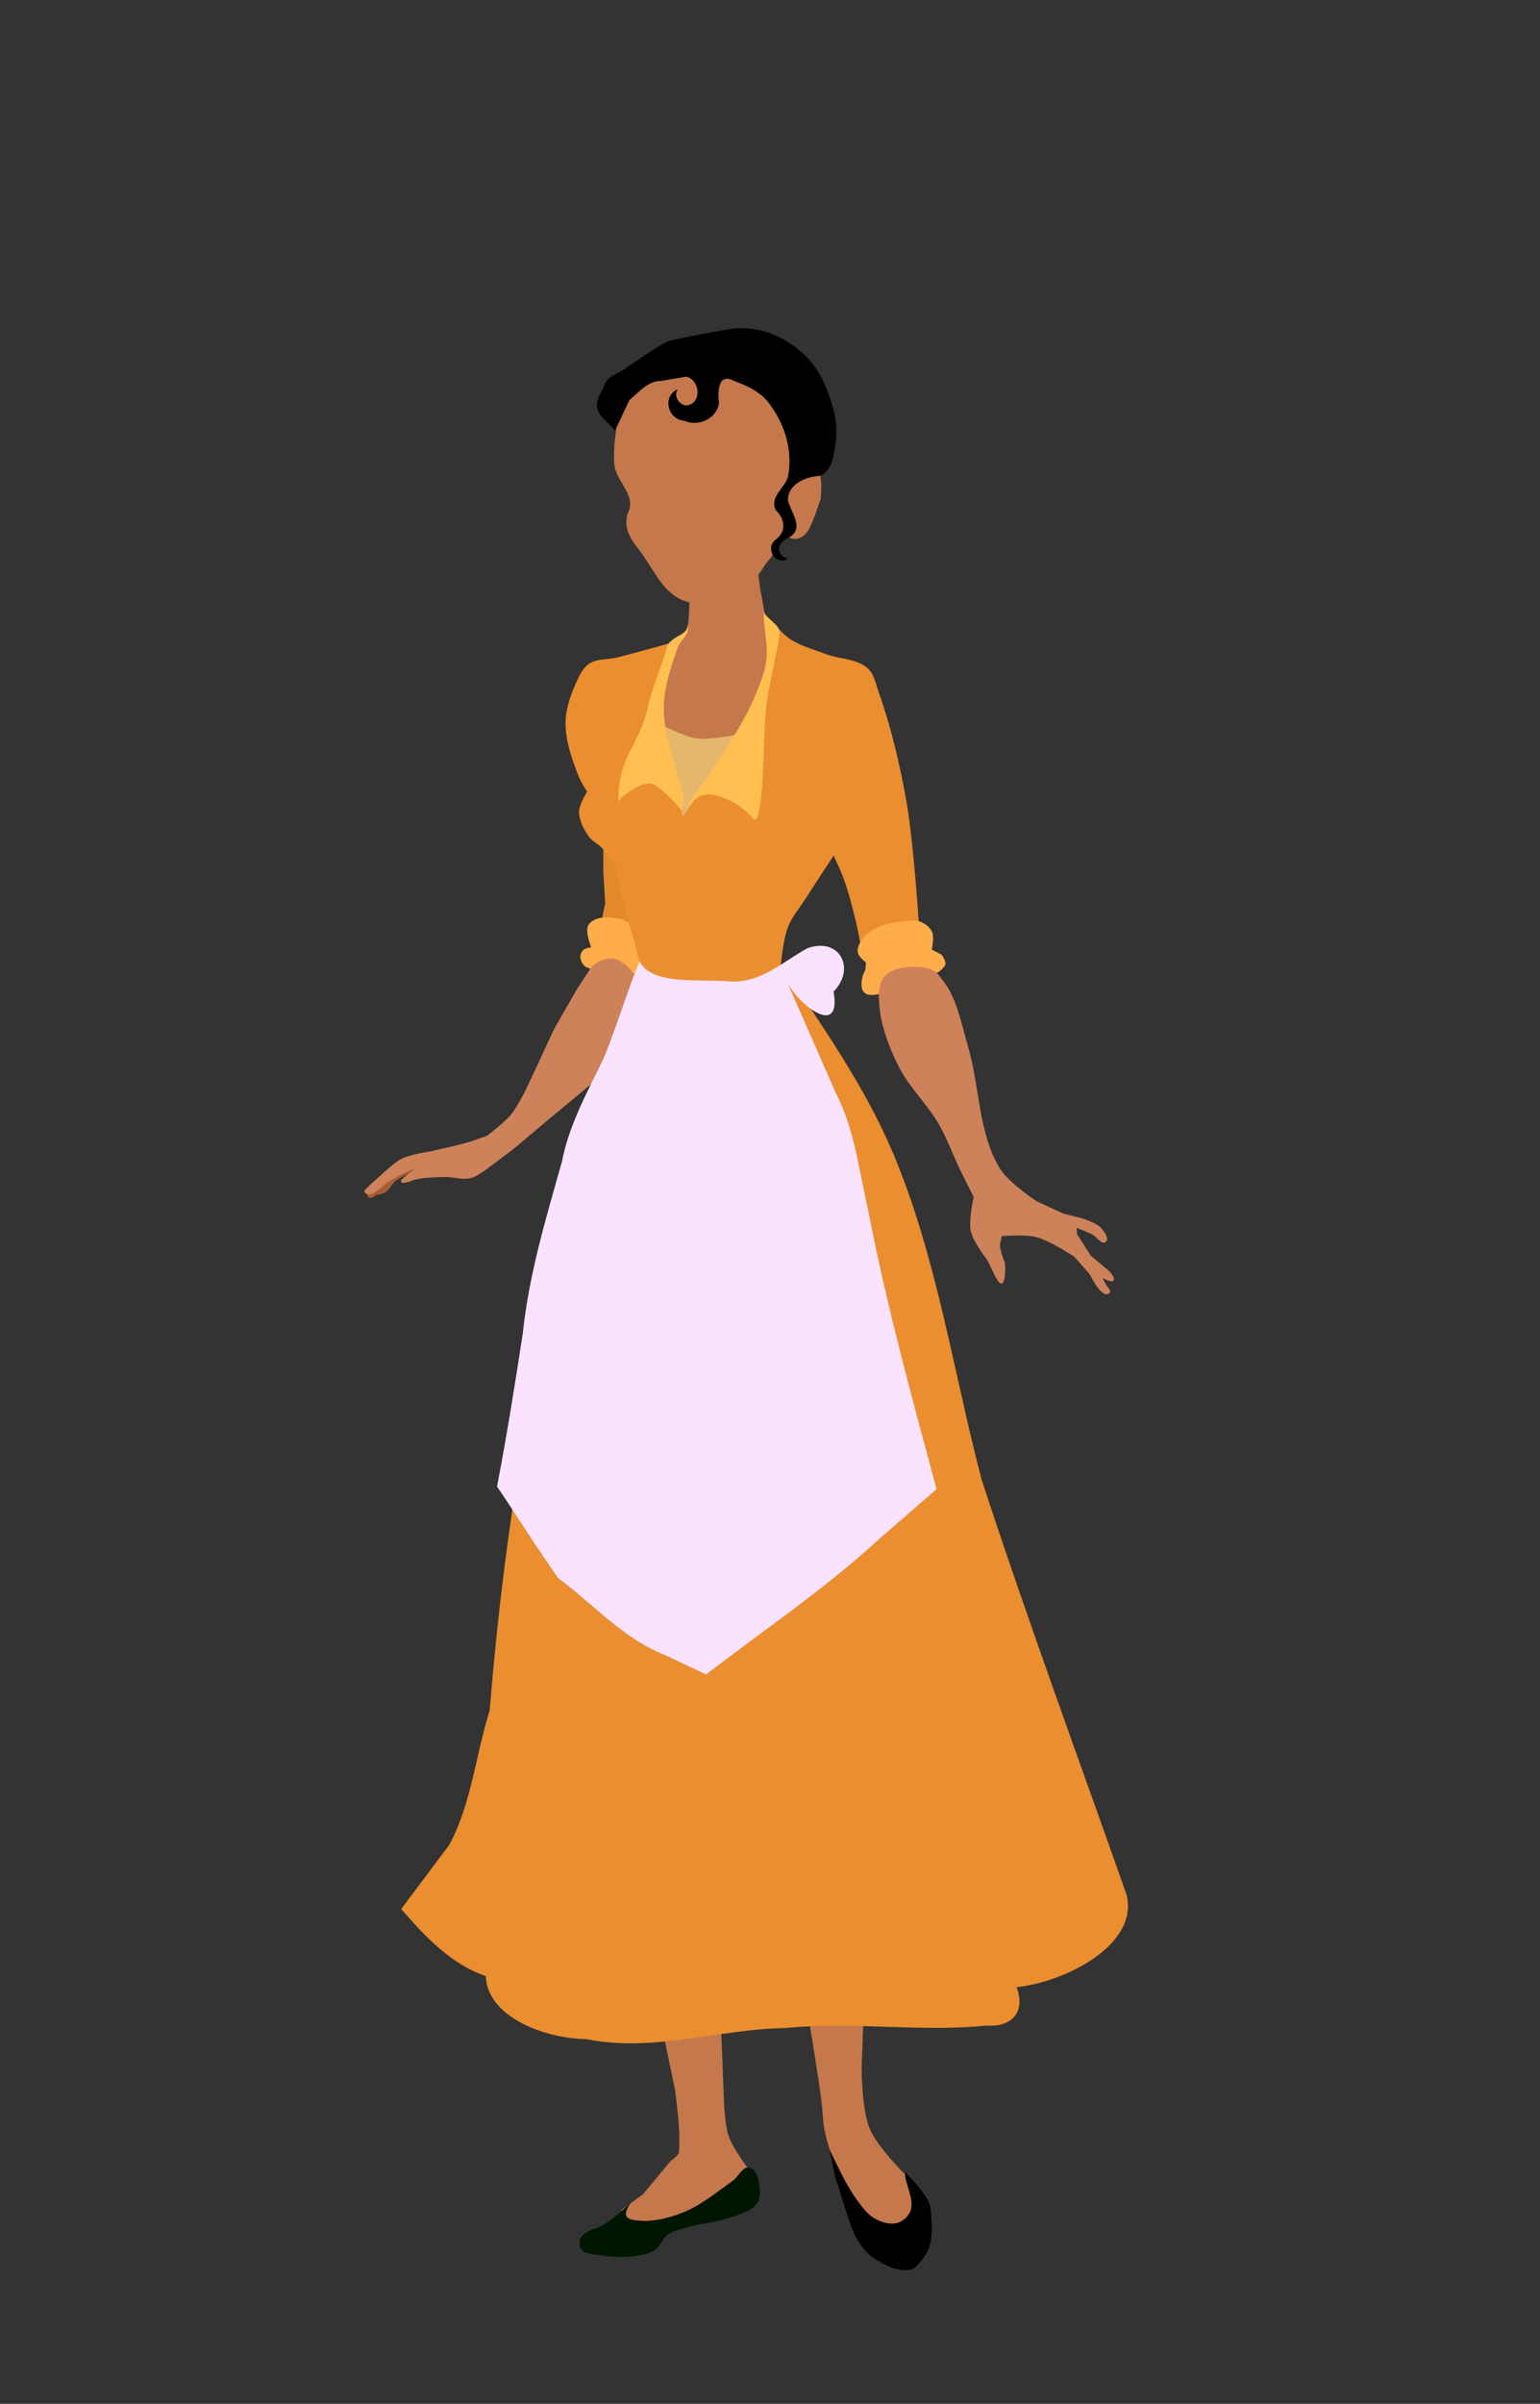 <?xml version="1.0" encoding="UTF-8"?>
<svg version="1.1" viewBox="0 0 395 616" xmlns="http://www.w3.org/2000/svg">
 <rect x="0" y="0" width="395" height="616" fill="#333333" stroke="none"/>
 <path d="m176.97 153.51c-0.355 2.562-0.112 5.369-0.777 7.874-1.205 2.998-4.103 4.679-5.881 7.364-0.793 2.216 0.212 5.584-0.322 7.872-0.662 2.918-0.235 5.907-0.198 8.86-0.058 1.31 0.704 2.398 1.179 3.56 5.1 0.343 10.203 1.162 15.322 0.721 1.44-0.135 3.274-1.498 4.316-2.385 2.193-2.775 2.141-6.766 3.915-9.801 0.834-1.436 1.394-2.98 1.702-4.607 0.678-2.186 1.249-4.481 0.788-6.774-0.444-4.924-0.859-9.867-1.935-14.703-0.467-2.849-0.674-5.731-1.039-8.593-5.691 3.538-11.382 7.075-17.072 10.613z" fill="#c5784b"/>
 <path d="m176.44 93.756c-3.571-0.203-7.434-0.658-10.51 1.541-3.87 1.413-6.34 5.237-6.833 9.227-1.02 4.772-1.88 9.672-1.502 14.525 0.338 4.34 5.97 8.09 3.338 12.624-1 3.905 0.825 6.378 2.919 9.152 3.627 4.656 5.603 10.142 10.474 12.63 3.459 1.767 8.34 1.814 11.626 0.768 3.32-1.015 5.285-4.125 7.881-6.227 1.688-1.68 1.904-2.989 3.967-5.141 0.982-1.98 2.561-3.97 3.702-5.876 2.075 2.271 5.099 0.798 6.206-1.768 1.169-2.429 1.964-5.033 2.859-7.563-7e-3 -2.026 0.461-4.477-0.466-6.408-0.495-1.032-1.375-2.237-2.515-2.336-1.828-0.158-3.076 2-4.614 2.999-0.576 3.304 0.513-2.696 0.932-3.772 1.23-4.464-0.164-9.057-1.719-13.247-1.058-2.795-3.164-5.077-5.89-6.311-2.328-1.168-4.67-2.338-6.975-3.529-3.647-0.937-7.463-0.752-11.193-1.161-0.562-0.042-1.125-0.085-1.687-0.127z" fill="#c5784b"/>
 <path d="m161.44 102.52c2.467-1.966 4.636-4.924 8.11-4.901 2.142-0.366 4.283-0.731 6.425-1.097 3.556 0.706 4.154 6.684 0.307 7.373-1.992 0.114-3.724-2.467-2.384-4.143-4.144 1.689-2.66 7.753 1.559 8.051 3.651 1.638 8.324-0.445 8.971-4.482-0.364-2.887-0.31-8.057 4.02-5.628 3.562 1.283 7.147 3.036 9.28 6.311 3.693 5.081 5.608 11.705 4.425 17.938-0.672 3.118-4.873 5.216-3.178 8.801 2.244 2.055 2.861 5.274 0.152 7.402-3.109 2.177-0.273 6.896 2.907 5.079-3.203-1.167-2.744-4.226 0.252-5.456 4.177-2.194 0.645-6.363-0.153-9.414-0.306-3.946 4.248-6.148 7.635-6.342 2.709-0.394 3.781-3.564 4.157-5.947 0.683-3.604 0.931-7.328-0.12-10.897-1.422-5.734-3.909-11.443-8.62-15.239-4.964-4.332-11.747-6.725-18.326-5.541-5.102 0.854-10.2 1.818-15.241 2.955-3.754 1.735-7.025 4.395-10.548 6.561-1.777 1.697-5.035 2.181-5.954 4.514-0.661 1.983-2.33 3.887-1.983 5.948 0.419 2.487 3.076 3.999 4.614 5.998"/>
 <path d="m154.74 215.97v7.504l0.489 7.994-0.979 4.731 2.447-0.489 4.568 1.142 2.447 2.61-5.71-21.044z" fill="#e1892b"/>
 <path d="m105.31 300.5s-2.748 1.258-3.914 2.194c-0.998 0.801-1.467 2.192-2.556 2.862-0.734 0.452-2.13 0.611-2.498 0.67-0.621 0.829-1.693 0.98-2 0.375-1.069-2.104 3.944-3.778 5.156-4.852l6.25-2.875 2.5 0.125-1.5 1.812z" fill="#a65c34"/>
 <path d="m117.62 293.38-7 1.625s-5.182 0.749-7.5 1.875c-1.897 0.921-5 3.875-5 3.875l-3.75 3.375-1 1.125s0.208 0.375 0.375 0.5c0.285 0.213 0.644 0.381 1 0.375 0.542-0.01 1.036-0.345 1.5-0.625 1.065-0.642 2.875-2.375 2.875-2.375l3.812-2.188c7.663-3.493-0.26 0.636-0.075 1.821 0.176 1.125 4.249-0.816 3.388-0.446l2.5-0.438s4.083-0.321 6.125-0.25c0.566 0.02 1.125 0.129 1.688 0.188 0.874 0.09 1.746 0.274 2.625 0.25 0.695-0.019 1.408-0.079 2.062-0.312 1.232-0.439 3.375-2 3.375-2l7-5.25 9.375-7.875 12.375-10.25 10.952-25.79-2.121-4.596-5.834-2.828-3.182 1.591-0.768 1.953-4.712 7.239-5.657 9.899-4.419 9.546-3.005 6.364s-2.079 4.088-3.535 5.834c-1.765 2.115-6.187 5.48-6.187 5.48l-4.066 1.414z" fill="#cd825a"/>
 <path d="m151.31 236.53c0.69-0.686 1.659-1.103 2.61-1.305 1.754-0.373 3.596 0.021 5.373 0.24l3.436 1.718c0.598 3.48 1.196 6.96 1.794 10.441-0.598 0.707-1.228 0.958-1.794 2.121-1.605-2.219-3.18-3.616-5.383-4.078-1.409-0.295-2.937 0.316-4.201 1.006-0.678 0.37-1.292 0.952-1.672 1.604-0.544-0.272-1.22-0.368-1.631-0.816-0.595-0.646-1.015-1.569-0.979-2.447 0.025-0.607 0.356-1.233 0.816-1.631 0.52-0.451 1.305-0.435 1.958-0.653-0.462-1.239-1.197-3.278-0.966-4.939 0.065-0.467 0.305-0.928 0.64-1.26z" fill="#ffad4a"/>
 <path d="m172.75 164.57s-9.666 2.727-14.539 3.936c-2.372 0.589-5.151 0.211-7.152 1.615-1.869 1.311-2.793 3.669-3.691 5.768-1.277 2.984-2.316 6.214-2.307 9.459 0.014 4.756 1.702 9.423 3.461 13.843 0.522 1.312 2.076 3.691 2.076 3.691s-2.064 3.248-2.076 5.076c-0.016 2.313 1.202 4.571 2.538 6.46 0.881 1.246 2.462 1.845 3.461 2.999 1.493 1.727 3.327 3.514 3.691 5.768 0.72 4.454 1.442 7.026 2.307 10.505 0.875 3.522 2.063 6.962 2.915 10.489 0.317 1.31 0.816 3.962 0.816 3.962s5.423 3.438 8.497 4.113c4.057 0.891 8.308-0.068 12.458-0.231 3.849-0.151 7.996 0.827 11.535-0.692 1.45-0.622 3.461-3.23 3.461-3.23s0.592-7.098 1.846-10.382c1.096-2.871 3.198-5.25 4.845-7.844 2.263-3.566 6.921-10.613 6.921-10.613s1.825 3.792 2.538 5.768c1.331 3.686 2.307 7.496 3.23 11.305 0.462 1.905 1.153 5.768 1.153 5.768s3.899-4.017 6.46-4.845c2.708-0.876 8.536 0.153 8.536 0.153s-1.367-21.436-3.23-31.991c-1.683-9.533-3.918-19.022-7.152-28.146-0.736-2.076-1.132-4.524-2.768-5.998-2.837-2.555-7.277-2.329-10.843-3.691-3.122-1.193-6.458-2.052-9.228-3.922-2.074-1.399-5.306-5.306-5.306-5.306l0.923 8.536-8.767 22.379-21.456 3.922z" fill="#ea8e30"/>
 <path d="m170.67 186.27s5.381 2.666 8.306 2.999c3.848 0.439 11.535-1.384 11.535-1.384l-15.457 21.456z" fill="#e6b66b"/>
 <path d="m176.38 160.2c0.655 2.498-1.92 3.837-2.603 5.863-1.625 4.817-3.389 9.758-3.517 14.84-0.137 5.414 1.696 10.709 2.944 15.98 0.572 2.416 1.88 4.677 2.076 7.152 0.098 1.236-0.308 2.461-0.461 3.691-1.889-2.4-4.097-4.535-6.509-6.399-1.768-1.228-4.324-0.133-5.983 0.934-1.302 0.944-2.974 1.64-3.634 3.224-0.363-4.782 1.067-9.851 3.548-14.14 2.022-4.03 3.393-7.19 4.289-11.645 1.198-4.682 3.555-9.843 4.727-14.531 1.922-2.524 4.958-2.354 5.124-4.969z" fill="#ffc051"/>
 <path d="m195.9 156.74c0.687 1.899 4.135 3.277 4.029 5.385-0.126 2.515-0.893 5.217-1.37 7.821-0.582 3.178-1.389 6.319-1.819 9.521-1.309 9.747-0.348 21.023-2.304 29.413-0.122 0.524-0.662 1.966-1.504 0.587-1.544-1.651-3.283-3.142-5.3-4.105-2.164-1.034-4.644-2.093-7.002-1.657-1.937 0.358-3.255 2.219-4.882 3.329 3.164-4.579 6.603-8.976 9.565-13.689 2.933-4.666 5.898-9.361 8.105-14.41 1.364-3.119 2.694-6.343 3.134-9.719 0.539-4.13-0.764-8.312-0.654-12.476z" fill="#ffc051"/>
 <path d="m225.25 249.75s-0.039 7.575 0.75 11.25c0.953 4.434 2.639 8.736 4.75 12.75 2.702 5.136 7.092 9.228 10 14.25 2.167 3.742 3.616 7.857 5.5 11.75 1.136 2.348 3.5 7 3.5 7s-1.363 5.887-0.75 8.75c0.539 2.517 3.75 6.75 3.75 6.75 1.127 1.073 3.417 8.53 4.625 6.25 0.681-1.481 0.375-4.875 0.375-4.875s-1.189-2.86-1.25-4.375c-0.034-0.849 0.5-2.5 0.5-2.5s5.924-0.475 8.75 0.25c3.538 0.908 9.75 5 9.75 5l4 4.5s2.91 6.248 4.875 5c1.202-0.763-0.748-1.614-1.5-4 0 0 2.17 1.365 2.75 0.625 0.575-0.733-1.25-2.5-1.25-2.5l-4.625-3.875-3.5-5.5-0.125-1.625s2.614 1.015 3.875 1.625c1.242 0.601 2.56 2.877 3.625 2 0.946-0.779-0.327-2.57-1.125-3.5-1.274-1.485-5.25-2.625-5.25-2.625l-4.5-1.125-7-3.25s-7.093-4.726-9.25-8.25c-5.667-9.257-5.157-21.096-8.25-31.5-1.427-4.799-2.357-9.852-4.75-14.25-1.785-3.281-7-8.75-7-8.75l-9.75 0.25z" fill="#cd825a"/>
 <path d="m220.04 244.18c-0.234-1.095 0.309-2.293 0.923-3.23 0.928-1.417 2.404-2.479 3.922-3.23 2.124-1.05 4.567-1.352 6.921-1.615 1.362-0.152 2.827-0.452 4.111 0.028 1.301 0.486 2.593 1.446 3.162 2.712 0.614 1.366-0.079 4.493-0.079 4.493l2.496 1.303s1.076 1.471 1.004 2.307c-0.051 0.592-0.571 1.059-0.979 1.491-0.32 0.339-1.121 0.835-1.121 0.835s-2.031-1.175-3.164-1.334c-2.957-0.413-6.217-0.245-8.89 1.084-0.925 0.46-1.659 1.32-2.156 2.225-0.584 1.064-0.844 3.542-0.844 3.542s-2.076 0.383-2.999 0c-0.502-0.208-0.945-0.651-1.153-1.153-0.412-0.995-0.205-2.173 0-3.23 0.127-0.651 0.746-1.846 0.746-1.846l0.203-1.885s-1.875-1.434-2.102-2.498z" fill="#ffad4a"/>
 <g transform="translate(111.1 18.723)">
  <path d="m58.694 500.79 3.381 16.183c0.957 7.948 1.263 11.035 0.966 15.942-0.371 0.955-2.174 2.174-2.174 2.174l-7.005 8.454-5.314 3.865-1.208 2.415 8.937 1.932 14.009-3.381 8.695-8.212 2.174-2.657s-4.151-5.504-5.314-8.695c-0.92-2.525-1.208-7.971-1.208-7.971l-0.483-12.56-0.483-11.352z" fill="#c5784b"/>
  <path d="m50.723 545.71s-1.692 2.287-1.208 3.381c0.423 0.957 1.859 1.09 2.898 1.208 3.814 0.433 7.767-0.561 11.352-1.932 4.799-1.835 8.836-5.263 13.043-8.212 1.503-1.054 2.571-3.844 4.348-3.381 2.2 0.573 2.541 4.01 2.657 6.28 0.056 1.094-0.258 2.304-0.966 3.14-1.629 1.923-4.39 2.533-6.763 3.381-3.421 1.224-7.143 1.39-10.628 2.415-1.808 0.532-3.778 0.839-5.314 1.932-1.352 0.963-1.783 2.909-3.14 3.865-1.187 0.836-2.675 1.204-4.106 1.449-3.254 0.557-6.645 0.529-9.903 0-1.759-0.285-4.03-0.245-5.072-1.691-0.565-0.784-0.483-2.062 0-2.898 0.883-1.531 2.763-1.949 4.589-2.657 3.162-1.371 8.212-6.28 8.212-6.28z" fill="#001602"/>
  <path d="m96.374 498.85s2.376 14.062 3.261 21.135c0.261 2.087 0.268 4.204 0.604 6.28 0.231 1.427 0.569 2.837 0.966 4.227 1.087 3.807 3.865 11.232 3.865 11.232l5.797 8.937 12.318 3.14 1.932-11.352s-10.299-9.3-13.043-15.458c-2.151-4.826-2.174-15.7-2.174-15.7l0.483-13.043z" fill="#c5784b"/>
  <path d="m101.69 532.19c1.691 3.381 4.238 9.159 7.246 13.164 1.299 1.73 2.669 3.592 4.589 4.589 1.668 0.866 3.753 1.5 5.555 0.966 1.475-0.437 2.863-1.692 3.381-3.14 1.109-3.098-1.892-7.769-1.329-9.782 1.081 1.222 4.686 4.661 5.992 7.615 0.535 1.211 0.583 2.595 0.656 3.917 0.133 2.404 0.254 4.895-0.399 7.212-0.347 1.233-1.026 2.379-1.821 3.383-0.867 1.095-1.768 2.499-3.137 2.779-3.397 0.694-7.02-1.311-9.866-3.289-1.913-1.33-3.456-3.92-4.385-5.444-2.291-5.564-3.509-10.676-5.042-14.842-0.218-1.114-1.156-6.031-1.443-7.128z"/>
 </g>
 <path d="m132.28 381.27c-2.981 18.903-5.133 38-6.676 57.008-3.593 11.376-4.708 23.995-10.359 34.478-4.114 5.485-8.227 10.97-12.341 16.455 6.153 7.031 12.636 14.059 21.706 17.187 0.295 10.204 14.608 15.972 25.81 16.151 17.131 3.482 34.074-2.632 51.232-2.852 17.115-1.75 34.348 1.129 51.403-0.633 6.472 0.519 10.106-3.553 7.678-9.842 11.802-1.133 31.454-10.533 28.234-23.658-12.481-35.376-25.473-70.618-37.145-106.25-7.37-28.021-11.524-57.215-22.808-83.916-7.241-17.135-18.193-32.475-28.418-48.03-22.772 44.634-45.545 89.268-68.317 133.9z" fill="#ea8e30"/>
 <path d="m164.04 246.34c-3.641 8.956-5.815 16.677-9.178 24.791-4.148 8.63-8.905 17.057-10.731 26.563-4.098 14.486-8.468 28.954-10.036 43.988-2.014 13.112-4.1 26.216-6.605 39.244 5.273 7.81 10.257 15.815 15.71 23.503 9.014 6.646 16.689 15.512 27.303 19.653 3.539 1.669 7.077 3.338 10.616 5.008 14.837-11.418 30.434-21.891 44.239-34.593 4.952-4.296 9.904-8.591 14.856-12.887-6.343-23.65-12.89-47.263-17.5-71.33-2.4-10.203-3.495-20.889-8.384-30.301-4.125-9.391-8.25-18.781-12.375-28.172 2.901 5.715 13.964 14.324 11.848 2.301 5.871-5.994 1.427-14.07-6.702-11.115-6.351 3.442-11.838 8.886-19.66 8.514-7.065-0.761-20.193 1.252-23.402-5.166z" fill="#fbe3ff"/>
</svg>

